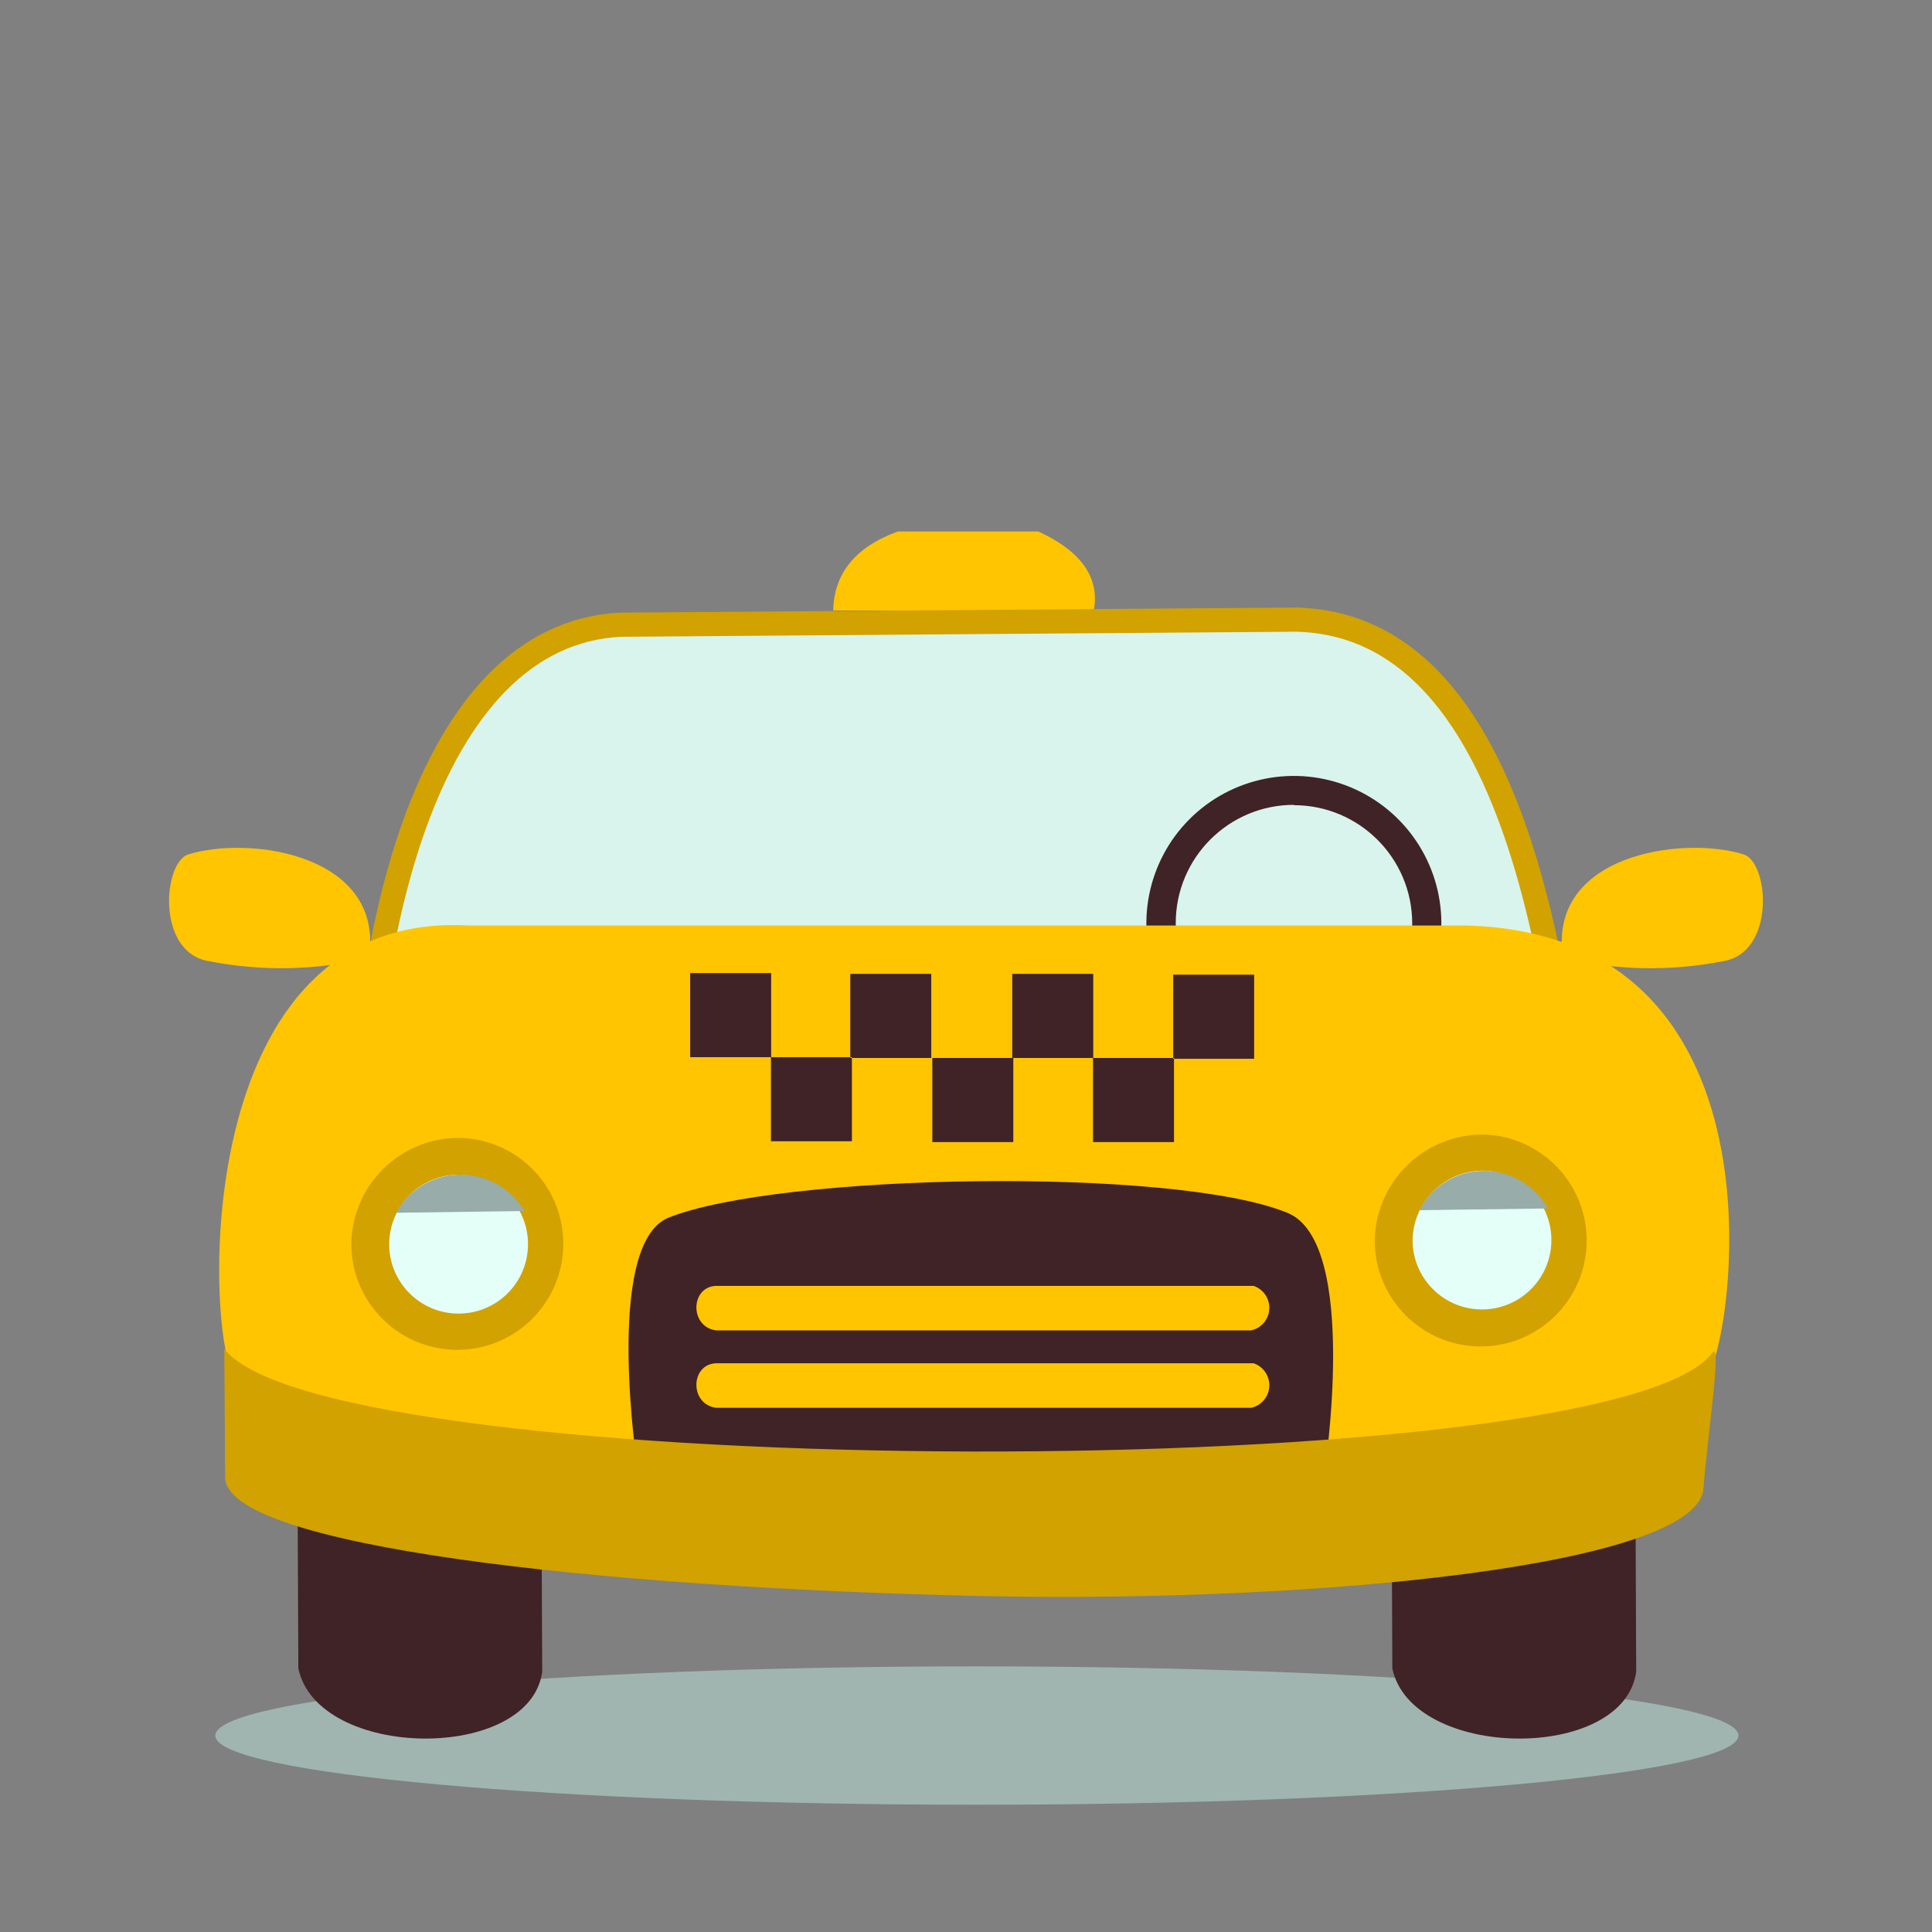 <?xml version="1.0" encoding="utf-8"?>
<svg width="80px" height="80px" viewBox="0 0 80 80" version="1.1" xmlns:xlink="http://www.w3.org/1999/xlink" xmlns="http://www.w3.org/2000/svg">
  <rect x="0" y="0" width="80" height="80" fill="#808080" stroke="none"/>
  <g id="iconbigtaxi">
    <g id="Icon_Taxi">
      <path d="M0 0L80 0L80 80L0 80L0 0Z" id="_Rectangle_167x167px_" fill="none" fill-rule="evenodd" stroke="none" />
      <g id="taxi-2" transform="translate(7 22.007)">
        <path d="M31.535 5.729C48.952 5.729 63.071 4.447 63.071 2.865C63.071 1.283 48.952 0 31.535 0C14.119 0 0 1.283 0 2.865C0 4.447 14.119 5.729 31.535 5.729Z" transform="translate(1.915 46.994)" id="Oval" fill="#A0B5B0" fill-rule="evenodd" stroke="none" />
        <path d="M0.054 4.558C-0.607 0.276 4.997 -0.524 7.541 0.276C8.585 0.625 8.863 4.352 6.669 4.697C4.48 5.126 2.224 5.078 0.054 4.558Z" transform="translate(57.669 13.099)" id="Path" fill="#FFC500" fill-rule="evenodd" stroke="none" />
        <path d="M8.276 4.558C8.937 0.276 3.333 -0.524 0.789 0.276C-0.255 0.625 -0.533 4.352 1.661 4.697C3.85 5.124 6.106 5.077 8.276 4.558L8.276 4.558Z" transform="translate(0 13.099)" id="Path" fill="#FFC500" fill-rule="evenodd" stroke="none" />
        <path d="M0 6.80759e-15L0.038 8.493C0.838 12.287 9.619 12.393 10.136 8.632L10.098 0.139L0 0L0 6.80759e-15Z" transform="translate(5.316 38.587)" id="Path" fill="#402326" fill-rule="evenodd" stroke="none" />
        <path d="M0 6.80759e-15L0.034 8.493C0.834 12.287 9.614 12.393 10.132 8.632L10.098 0.139L6.8076e-15 0L0 6.80759e-15Z" transform="translate(50.619 38.587)" id="Path" fill="#402326" fill-rule="evenodd" stroke="none" />
        <path d="M0 3.272L10.802 3.272C11.047 1.95 10.323 0.834 8.503 0L2.687 0C0.877 0.661 0.043 1.777 0.01 3.272L0 3.272Z" transform="translate(27.491 0)" id="Path" fill="#FFC500" fill-rule="evenodd" stroke="none" />
        <path d="M10.796 0.211L38.791 0C47.84 0.244 49.933 14.414 50.767 26.462C34.403 26.046 26.149 26.362 0.036 26.501C-0.385 13.102 2.829 0.604 10.796 0.211Z" transform="translate(7.895 3.65)" id="Path" fill="#D9F4ED" fill-rule="evenodd" stroke="#D1A200" stroke-width="1" stroke-linecap="round" stroke-linejoin="round" />
        <path d="M6.113 12.216C3.642 12.218 1.413 10.731 0.466 8.449C-0.48 6.166 0.041 3.539 1.787 1.791C3.534 0.043 6.161 -0.48 8.444 0.465C10.727 1.41 12.216 3.637 12.216 6.108C12.213 9.478 9.483 12.21 6.113 12.216ZM6.113 1.198C3.409 1.198 1.217 3.39 1.217 6.094C1.217 8.797 3.409 10.989 6.113 10.989C8.817 10.989 11.009 8.797 11.009 6.094C10.998 3.396 8.81 1.215 6.113 1.212L6.113 1.198Z" transform="translate(40.468 10.122)" id="Shape" fill="#402326" stroke="none" />
        <path d="M10.345 0.019C-1.842 -0.681 -0.414 18.61 0.735 18.701C19.61 26.083 39.806 26.5 61.602 18.596C62.47 18.222 65.655 0.387 51.643 0.019L10.345 0.019Z" transform="translate(2.075 16.298)" id="Path" fill="#FFC500" fill-rule="evenodd" stroke="none" />
        <path d="M0 0L3.353 0L3.353 3.483L0 3.483L0 0ZM13.336 0.034L16.69 0.034L16.69 3.516L13.336 3.516L13.336 0.034ZM6.63 0.034L9.983 0.034L9.983 3.516L6.63 3.516L6.63 0.034ZM20 0.067L23.353 0.067L23.353 3.55L20 3.55L20 0.067ZM3.344 3.483L6.697 3.483L6.697 6.965L3.344 6.965L3.344 3.483ZM16.68 3.516L20.034 3.516L20.034 6.999L16.68 6.999L16.68 3.516ZM10.026 3.516L13.38 3.516L13.38 6.999L10.026 6.999L10.026 3.516Z" transform="translate(21.579 18.285)" id="Shape" fill="#402326" fill-rule="evenodd" stroke="none" />
        <path d="M0.392 12.034C9.853 12.606 19.338 12.652 28.804 12.173C28.804 12.173 30.304 2.53 27.276 1.313C22.61 -0.603 6.242 -0.325 1.648 1.519C-1.069 2.635 0.392 12.034 0.392 12.034Z" transform="translate(19.026 26.898)" id="Path" fill="#402326" fill-rule="evenodd" stroke="none" />
        <path d="M0.821 0C-0.257 0.034 -0.29 1.705 0.821 1.844L22.967 1.844C23.389 1.754 23.698 1.393 23.722 0.962C23.747 0.532 23.481 0.138 23.073 0L0.821 0Z" transform="translate(21.836 31.238)" id="Path" fill="#FFC500" fill-rule="evenodd" stroke="none" />
        <path d="M0.821 0C-0.257 0.034 -0.29 1.705 0.821 1.844L22.967 1.844C23.389 1.754 23.698 1.393 23.722 0.962C23.747 0.532 23.481 0.138 23.073 0L0.821 0Z" transform="translate(21.836 34.443)" id="Path" fill="#FFC500" fill-rule="evenodd" stroke="none" />
        <path d="M61.25 5.782C61.006 8.915 45.686 10.515 31.511 10.237C15.32 9.887 0.072 8.149 0.034 5.327L0 0C4.283 5.571 57.629 5.71 61.633 0.139C62.017 -0.287 61.389 3.794 61.25 5.782Z" transform="translate(2.288 33.849)" id="Path" fill="#D1A200" fill-rule="evenodd" stroke="none" />
        <path d="M4.522 0.001C6.922 0.074 8.818 2.063 8.775 4.464C8.733 6.865 6.768 8.786 4.367 8.775C1.966 8.763 0.019 6.824 0 4.422C0.006 3.234 0.488 2.098 1.338 1.267C2.187 0.436 3.334 -0.02 4.522 0.001L4.522 0.001Z" transform="translate(7.548 25.111)" id="Path" fill="#D1A200" fill-rule="evenodd" stroke="none" />
        <path d="M2.956 0.001C4.532 0.046 5.778 1.352 5.748 2.928C5.718 4.505 4.424 5.763 2.848 5.748C1.271 5.734 0.001 4.452 2.31995e-07 2.875C-0 2.099 0.314 1.355 0.87 0.814C1.427 0.272 2.179 -0.021 2.956 0.001L2.956 0.001Z" transform="translate(9.115 26.638)" id="Path" fill="#E4FFF8" fill-rule="evenodd" stroke="none" />
        <path d="M3.4038e-15 1.579L5.327 1.507C4.767 0.56 3.743 -0.015 2.643 0C1.543 0.015 0.534 0.617 0 1.579L3.4038e-15 1.579Z" transform="translate(9.392 26.632)" id="Path" fill="#98ACA9" fill-rule="evenodd" stroke="none" />
        <path d="M4.527 0C6.926 0.076 8.819 2.067 8.775 4.467C8.731 6.867 6.766 8.786 4.365 8.774C1.965 8.762 0.02 6.823 0 4.422C0.013 3.235 0.497 2.102 1.346 1.272C2.196 0.443 3.34 -0.015 4.527 0L4.527 0Z" transform="translate(49.924 24.972)" id="Path" fill="#D1A200" fill-rule="evenodd" stroke="none" />
        <path d="M2.96 0C4.536 0.047 5.779 1.355 5.748 2.93C5.717 4.506 4.422 5.763 2.846 5.747C1.27 5.732 0.001 4.45 0 2.874C0.029 1.265 1.351 -0.018 2.96 0Z" transform="translate(51.491 26.467)" id="Path" fill="#E4FFF8" fill-rule="evenodd" stroke="none" />
        <path d="M0 1.63L5.327 1.558C4.787 0.584 3.756 -0.015 2.642 0C1.528 0.015 0.513 0.641 6.8076e-15 1.63L0 1.63Z" transform="translate(51.768 26.475)" id="Path" fill="#98ACA9" fill-rule="evenodd" stroke="none" />
      </g>
    </g>
  </g>
</svg>